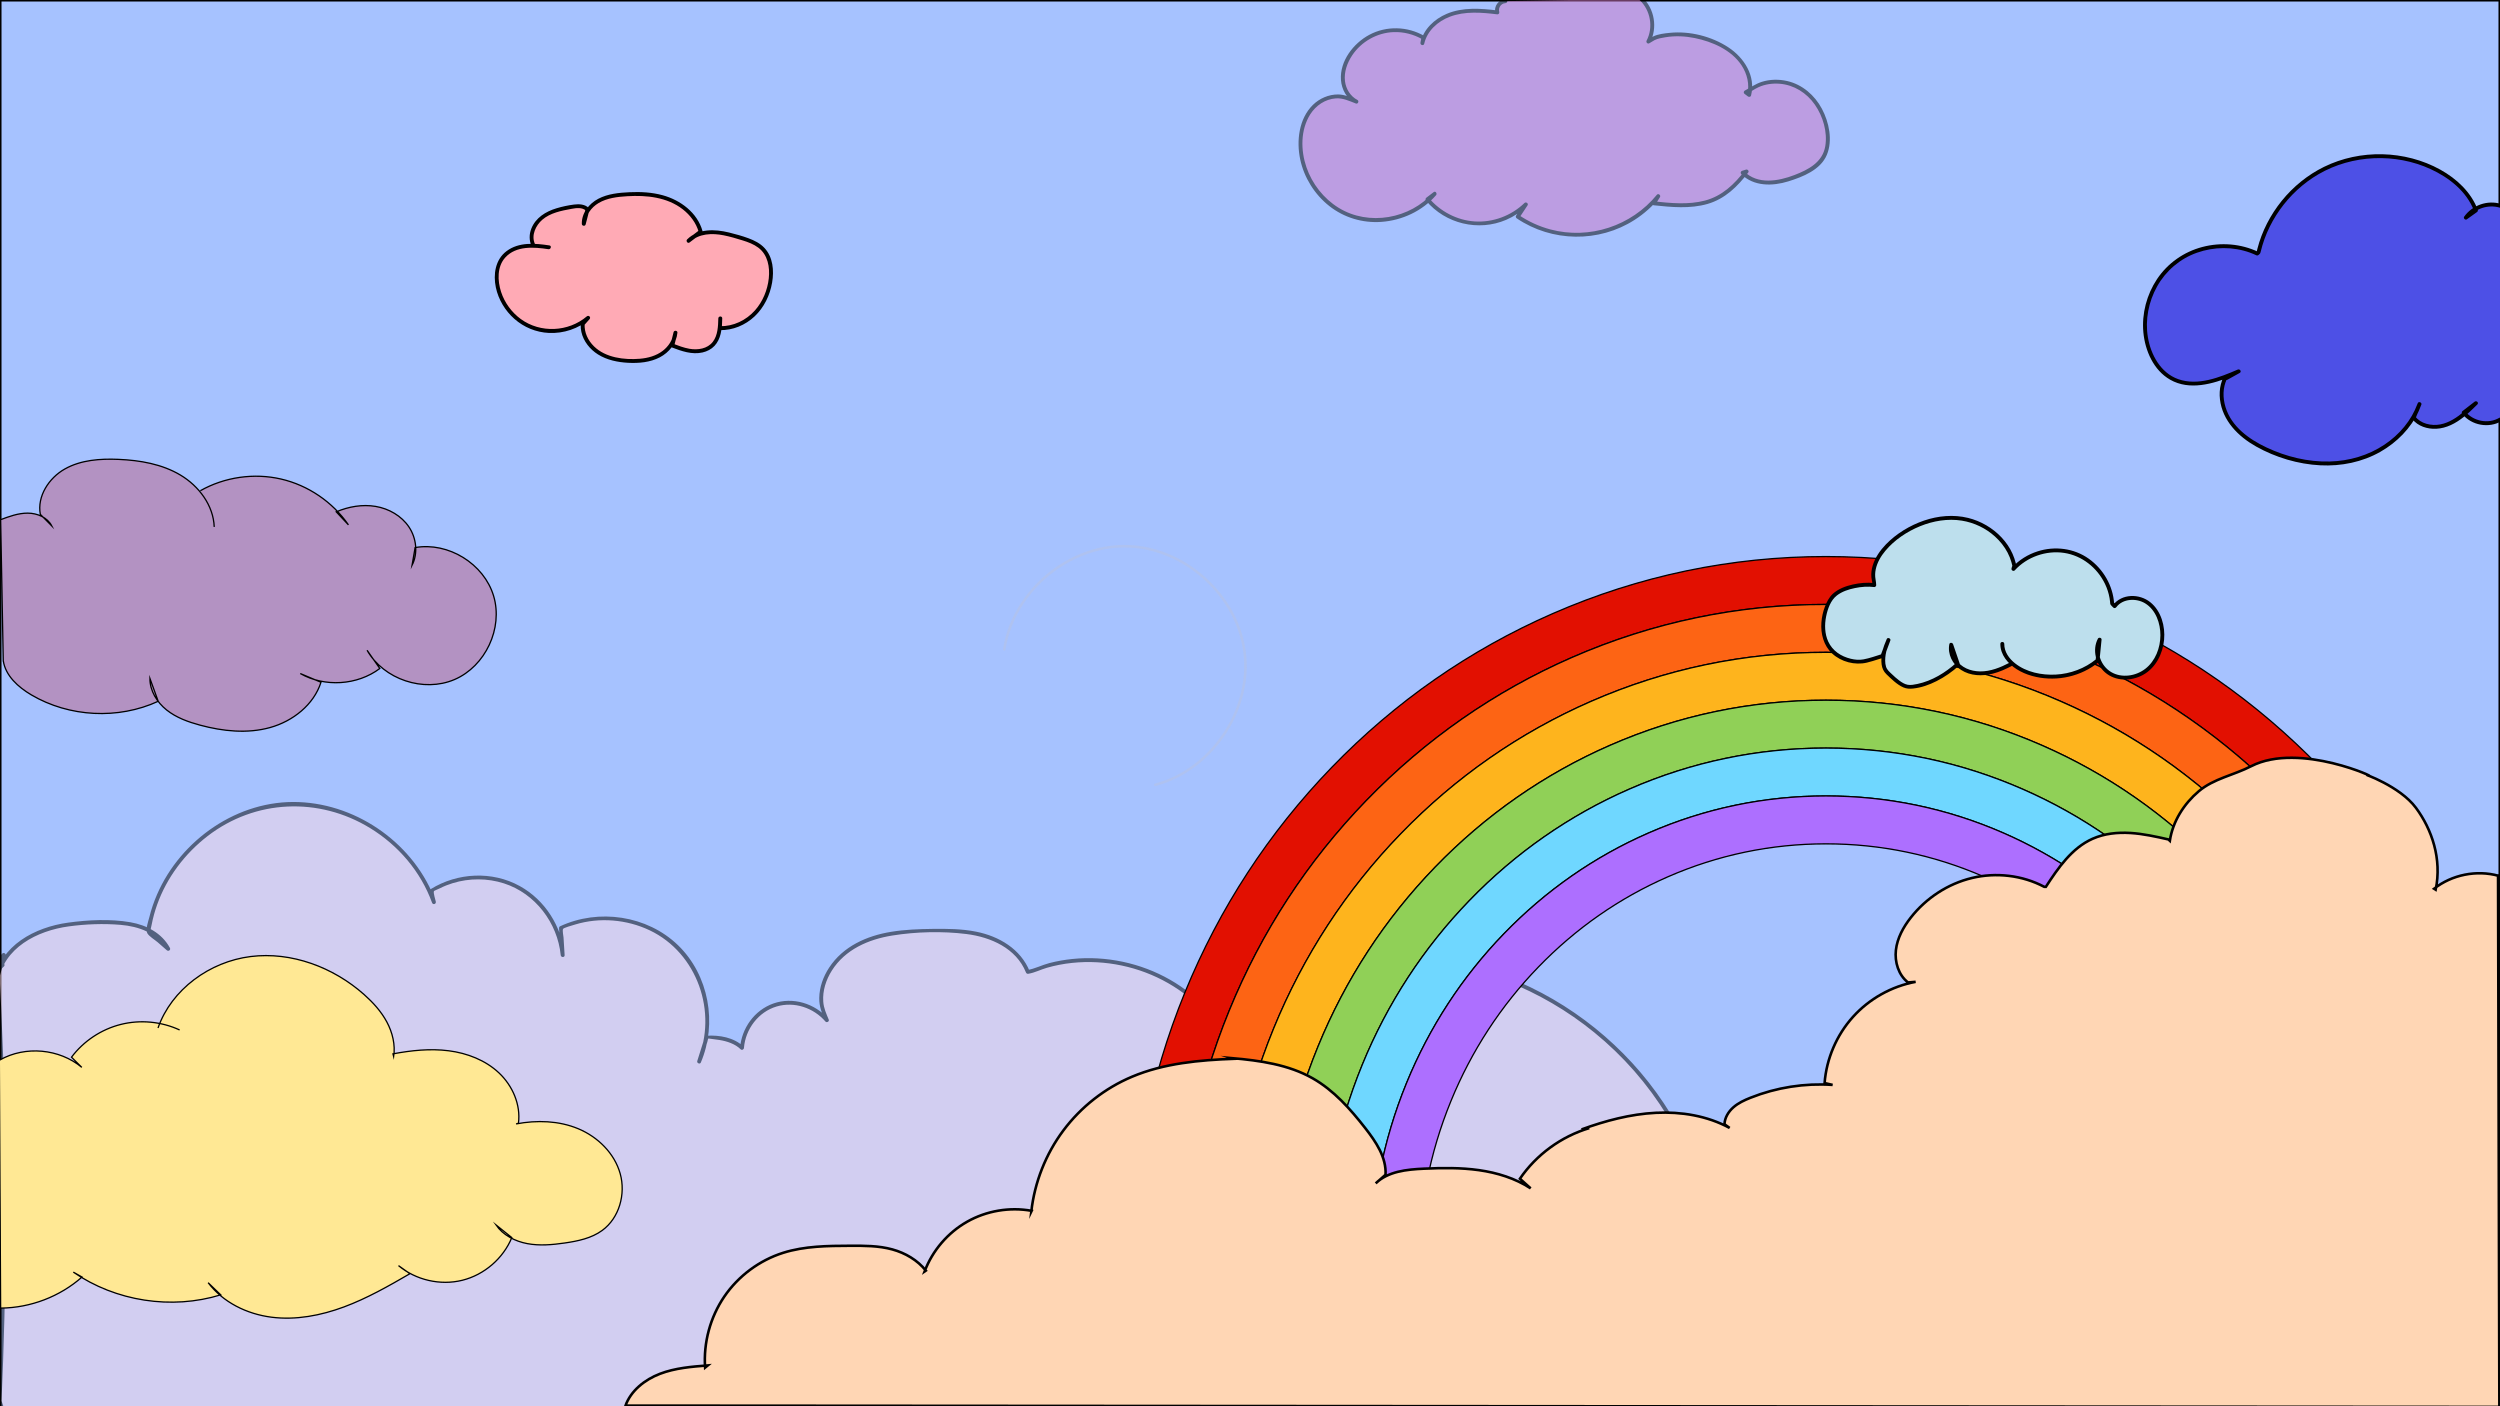 <?xml version="1.0" encoding="UTF-8"?><svg id="Layer_15" xmlns="http://www.w3.org/2000/svg" width="1920" height="1080" viewBox="0 0 1920 1080"><defs><style>.cls-1,.cls-2,.cls-3,.cls-4,.cls-5,.cls-6,.cls-7,.cls-8,.cls-9,.cls-10,.cls-11,.cls-12{stroke:#000;stroke-miterlimit:10;}.cls-13{fill:#fedae4;}.cls-14{fill:#ffaab5;}.cls-15{fill:#b7c2e1;}.cls-16{fill:#bddfed;}.cls-17{fill:#d277c5;}.cls-18{fill:#4d50e6;}.cls-2{fill:#ffd6b4;stroke-width:2px;}.cls-3{fill:#feb41d;}.cls-4{fill:#90d057;}.cls-5{fill:#ffe894;}.cls-6{fill:#fd6414;}.cls-7{fill:#e21001;}.cls-8{fill:#ad6fff;}.cls-9{fill:#a6c2ff;}.cls-10{fill:#b392c2;}.cls-11{fill:#6fd7ff;}.cls-12{fill:none;}.cls-19{opacity:.5;}</style></defs><rect class="cls-9" x=".5" y=".5" width="1919" height="1080"/><rect class="cls-12" x=".5" y=".5" width="1919" height="1080"/><g class="cls-19"><path class="cls-13" d="m2.82,1085.52c-1.15-3.45-2.3-6.91-3.45-10.36l.2,3.62c4.99-111.01,4.45-222.28-1.6-333.24l-.33-.17c1.46-1.43,2.91-2.86,4.37-4.29-1.36.93-2.72,1.86-4.08,2.79-.04-4.02,1.81-8.01,4.89-10.59l-5.75,20.59c2.16-16.8,15.59-30.51,31.09-37.36,15.49-6.84,32.86-7.93,49.8-8.11,9.7-.11,19.56.07,28.85,2.9,9.28,2.83,18.05,8.66,22.37,17.35l-15.1-13.2c6.72-49.95,50.55-92.43,100.68-97.6,50.13-5.17,101.7,27.48,118.48,75l-1.56-8.91c18.87-12.09,44.11-13.49,64.21-3.57,20.1,9.92,34.34,30.81,36.22,53.14l-1.29-20.89c28.75-13.88,65.87-7.91,88.82,14.28,22.95,22.19,30.17,59.09,17.27,88.29l5.75-18.32c8.84-.85,17.95,1.35,25.43,6.14l1.74,1.72c.79-14.7,11.3-28.41,25.3-32.98,14-4.57,30.57.29,39.89,11.7l-3.25-7.91c-5.15-19.43,8.09-40.02,25.73-49.67,17.64-9.65,38.55-10.8,58.65-11.06,14.2-.18,28.68.01,42.17,4.45,13.49,4.43,26.06,13.78,31.02,27.09l2.08-.33c45.95-19.25,103.56-5.79,136.22,31.84l1.38-3c56.54-36.44,127.99-48.91,193.53-33.8,65.54,15.11,124.31,57.62,159.19,115.14l.44-.32c3.5,76.01.28,152.33-9.62,227.77"/><path d="m4.27,1085.13c-1.15-3.45-2.3-6.91-3.45-10.36-.51-1.53-3.04-1.37-2.95.4l.2,3.62c.11,1.92,2.91,1.94,3,0,4-89.83,4.45-179.82,1.26-269.68-.44-12.29-.94-24.58-1.51-36.87-.3-6.36-.61-12.71-.94-19.06-.12-2.36,1.05-7.78-1.48-9.09.1.79.2,1.57.3,2.36,1.46-1.43,2.91-2.86,4.37-4.29,1.19-1.16-.38-3.34-1.82-2.36-1.36.93-2.72,1.86-4.08,2.79.75.43,1.5.86,2.26,1.3.27-3.97,1.61-6.76,4.46-9.53-.84-.49-1.67-.97-2.51-1.46-1.92,6.86-3.83,13.73-5.75,20.59l2.89.8c4.08-26.46,30.1-39.5,54.2-42.81,12.98-1.79,26.76-2.3,39.82-1.2,14.01,1.18,28.27,6.14,35.34,19.16.79-.61,1.57-1.21,2.36-1.82-4.12-3.6-8.25-7.21-12.37-10.81-3.01-2.63-2.24-2.25-1.47-6.31,1.01-5.34,2.46-10.6,4.28-15.72,7.39-20.79,21.26-39.17,38.69-52.62,36.6-28.26,85.5-30.28,124.83-6.21,21.69,13.28,38.9,33.36,47.61,57.34.66,1.83,3.23,1.1,2.89-.8-.29-1.65-2.08-6.72-1.42-8.13.13-.28,3.15-1.45,4.47-2.11,3.21-1.63,6.56-2.96,10-4.01,12.73-3.89,26.6-3.88,39.28.2,24.01,7.72,41.12,30.25,43.6,55.11.19,1.89,3.12,1.95,3,0-.28-4.51-.56-9.02-.84-13.54-.1-1.6-.95-5.02-.4-6.52.34-.93,7.11-2.8,9.31-3.46,18.73-5.71,39.61-3.94,57.27,4.46,36.6,17.42,52.41,63.04,36.67,99.98.91.39,1.83.77,2.74,1.16,1.64-5.22,3.28-10.44,4.92-15.67.13-.43.38-2.15.76-2.41-.06.04,7.43.98,8.44,1.15,5.78.93,12.07,2.96,16.3,7.13.98.97,2.46.2,2.56-1.06,1.17-14.4,11.03-27.63,25.08-31.79,13.62-4.04,28.4.98,37.54,11.58.94,1.09,3.08-.07,2.51-1.46-1.92-4.66-3.88-8.79-4.23-13.91-.58-8.43,2.14-16.71,6.6-23.78,10.21-16.19,28.06-23.97,46.36-26.92,18.33-2.95,38.58-3.46,57.01-1.16,18.71,2.34,38.22,10.92,45.69,29.47.33.82.96,1.19,1.85,1.05,4.85-.77,9.48-3.23,14.23-4.59,6.34-1.82,12.85-3.08,19.41-3.76,12.68-1.33,25.57-.61,38.04,2.02,25.1,5.29,48.15,18.2,65.16,37.46.6.68,1.96.55,2.36-.3,2.11-4.59,7.57-6.7,11.84-9.15,6.21-3.55,12.57-6.82,19.06-9.82,12.87-5.94,26.25-10.76,39.93-14.46,26.11-7.06,53.33-9.99,80.35-8.56,52.63,2.77,103.42,22.96,144.23,56.2,22.18,18.06,41.17,39.74,56.1,64.13.39.64,1.39,1.03,2.05.54l.44-.32c-.75-.43-1.5-.86-2.26-1.3,3.43,76.05.21,152.28-9.62,227.77-.25,1.91,2.75,1.89,3,0,9.83-75.49,13.05-151.72,9.62-227.77-.05-1.03-1.28-2.01-2.26-1.3l-.44.32c.68.18,1.37.36,2.05.54-27.37-44.73-68.54-80.46-116.62-101.42-50.62-22.06-107.63-26.38-161.21-13.33-15.41,3.75-30.48,8.94-44.93,15.47-7.17,3.24-14.18,6.81-21.01,10.71-4.99,2.85-10.47,4.89-12.92,10.22.79-.1,1.57-.2,2.36-.3-17.32-19.61-40.93-32.83-66.49-38.23-12.73-2.69-25.89-3.47-38.83-2.12-5.92.62-11.79,1.65-17.55,3.15-5.65,1.47-11.17,4.41-16.89,5.32.62.35,1.23.7,1.85,1.05-6.94-17.23-23.59-27.01-41.2-30.51-10.99-2.19-22.28-2.27-33.44-2.13-10.61.14-21.26.52-31.75,2.24-18.78,3.07-36.9,11.13-47.65,27.5-4.54,6.92-7.48,15.02-7.6,23.35-.1,6.48,2.02,11.62,4.42,17.46l2.51-1.46c-10.21-11.83-27.27-17.11-42.21-11.78-14.53,5.18-24.31,18.94-25.54,34.12l2.56-1.06c-7.1-7-18.64-8.97-28.23-8.3-.69.05-1.24.44-1.45,1.1-1.92,6.11-3.83,12.21-5.75,18.32-.5,1.59,2.07,2.74,2.74,1.16,12.82-30.08,6.21-67.18-17.5-90.11-23.71-22.92-61-28.34-90.64-14.51-.44.21-.77.81-.74,1.3.43,6.96.86,13.93,1.29,20.89h3c-2.2-22.01-14.99-42.37-34.49-53.13-21.19-11.69-47.77-10.34-68.2,2.27-.61.38-.81,1.02-.69,1.69.52,2.97,1.04,5.94,1.56,8.91l2.89-.8c-15.81-43.51-59-74.72-105.25-76.55-46.56-1.85-90.54,28.76-108.85,70.96-2.45,5.66-4.46,11.5-5.93,17.49-.75,3.07-3.15,9.3-1.57,12.23,1.36,2.51,5.83,5.1,7.94,6.95,2.36,2.06,4.72,4.13,7.08,6.19,1.26,1.1,3.2-.27,2.36-1.82-6.18-11.38-17.89-17.52-30.33-19.7-15.38-2.69-32.41-1.82-47.83.29-25.18,3.45-52.44,17.41-56.69,44.98-.29,1.86,2.36,2.71,2.89.8,1.92-6.86,3.83-13.73,5.75-20.59.41-1.46-1.44-2.5-2.51-1.46-3.38,3.29-5.02,6.96-5.33,11.65-.07,1.1,1.34,1.92,2.26,1.3,1.36-.93,2.72-1.86,4.08-2.79-.61-.79-1.21-1.57-1.82-2.36-1.46,1.43-2.91,2.86-4.37,4.29-.66.65-.55,1.91.3,2.36.51.27.31,12.68.38,14.12.3,5.93.58,11.86.84,17.79.47,10.59.9,21.19,1.27,31.79.76,21.62,1.31,43.24,1.65,64.87.68,43.26.53,86.53-.46,129.78-.56,24.59-1.41,49.18-2.5,73.76H1.07l-.2-3.62c-.98.13-1.96.27-2.95.4,1.15,3.45,2.3,6.91,3.45,10.36.61,1.82,3.51,1.04,2.89-.8h0Z"/></g><path class="cls-1" d="m1788.58,971.9h-36.77c0-48.6-9.21-95.76-27.39-140.17-17.57-42.93-42.72-81.48-74.76-114.6-32.08-33.16-69.46-59.2-111.09-77.4-43.16-18.87-88.99-28.43-136.24-28.43s-93.09,9.57-136.24,28.43c-41.63,18.2-79.01,44.24-111.09,77.4-32.04,33.12-57.19,71.67-74.76,114.6-18.17,44.41-27.39,91.57-27.39,140.17h-36.77c0-53.4,10.14-105.24,30.13-154.1,19.35-47.27,47.06-89.75,82.36-126.24,35.43-36.62,76.74-65.4,122.79-85.53,47.83-20.91,98.62-31.51,150.97-31.51s103.14,10.6,150.97,31.51c46.05,20.13,87.36,48.91,122.79,85.53,35.31,36.49,63.02,78.97,82.36,126.24,19.99,48.85,30.13,100.7,30.13,154.1Z"/><path class="cls-7" d="m1904.62,913.34c.05-26.91,1.99-55.01,11.09-80.53.43-1.21.92-2.36,1.44-3.49-6.06-22.79-13.58-45.22-22.59-67.22-26.46-64.67-64.41-122.81-112.78-172.81-48.83-50.47-105.88-90.18-169.58-118.02-66.52-29.08-137.14-43.83-209.89-43.83s-143.37,14.75-209.89,43.83c-63.7,27.85-120.75,67.56-169.58,118.02-48.37,50-86.32,108.14-112.78,172.81-27.26,66.62-41.08,137.21-41.08,209.8h36.77c0-67.79,12.9-133.7,38.34-195.87,24.68-60.32,60.07-114.54,105.18-161.17,45.48-47.01,98.6-83.98,157.88-109.9,61.85-27.04,127.51-40.75,195.16-40.75s133.31,13.71,195.16,40.75c59.28,25.92,112.4,62.89,157.88,109.9,45.11,46.62,80.49,100.85,105.18,161.17,25.44,62.18,38.34,128.08,38.34,195.88h7.44c-.56-19.52-1.75-39.02-1.71-58.56Z"/><path class="cls-6" d="m1898.89,971.9h-36.77c0-63-11.98-124.21-35.61-181.95-22.9-55.97-55.73-106.28-97.57-149.52-42.13-43.54-91.31-77.79-146.18-101.77-57.18-25-117.88-37.67-180.43-37.67s-123.25,12.67-180.43,37.67c-54.87,23.99-104.05,58.23-146.18,101.77-41.84,43.25-74.67,93.55-97.57,149.52-23.63,57.74-35.61,118.95-35.61,181.95h-36.77c0-67.79,12.9-133.7,38.34-195.87,24.68-60.32,60.07-114.54,105.18-161.17,45.48-47.01,98.6-83.98,157.88-109.9,61.85-27.04,127.51-40.75,195.16-40.75s133.31,13.71,195.16,40.75c59.28,25.92,112.4,62.89,157.88,109.9,45.11,46.62,80.49,100.85,105.18,161.17,25.44,62.18,38.35,128.08,38.35,195.87Z"/><path class="cls-3" d="m1862.12,971.9h-36.77c0-58.2-11.06-114.73-32.87-168.02-21.12-51.62-51.39-98.01-89.97-137.88-38.78-40.08-84.03-71.59-134.49-93.65-52.5-22.95-108.25-34.59-165.7-34.59s-113.2,11.64-165.7,34.59c-50.46,22.06-95.71,53.57-134.49,93.65-38.57,39.87-68.84,86.26-89.97,137.88-21.81,53.29-32.87,109.83-32.87,168.02h-36.77c0-63,11.98-124.21,35.61-181.95,22.9-55.97,55.73-106.28,97.57-149.52,42.13-43.54,91.31-77.79,146.18-101.77,57.18-25,117.88-37.67,180.43-37.67s123.25,12.67,180.43,37.67c54.87,23.99,104.05,58.23,146.18,101.77,41.84,43.25,74.67,93.55,97.57,149.52,23.63,57.74,35.61,118.95,35.61,181.95Z"/><path class="cls-4" d="m1825.35,971.9h-36.77c0-53.4-10.14-105.24-30.13-154.1-19.34-47.27-47.06-89.75-82.36-126.24-35.43-36.62-76.74-65.4-122.79-85.53-47.83-20.91-98.62-31.51-150.97-31.51s-103.14,10.6-150.97,31.51c-46.05,20.13-87.36,48.91-122.79,85.53-35.31,36.49-63.02,78.97-82.36,126.24-19.99,48.85-30.13,100.7-30.13,154.1h-36.77c0-58.2,11.06-114.73,32.87-168.02,21.12-51.62,51.39-98.01,89.97-137.88,38.78-40.08,84.03-71.59,134.49-93.65,52.5-22.95,108.25-34.59,165.7-34.59s113.2,11.64,165.7,34.59c50.46,22.06,95.71,53.57,134.49,93.65,38.57,39.87,68.84,86.26,89.97,137.88,21.81,53.29,32.87,109.83,32.87,168.02Z"/><path class="cls-11" d="m1788.58,971.9h-36.77c0-48.6-9.21-95.76-27.39-140.17-17.57-42.93-42.72-81.48-74.76-114.6-32.08-33.16-69.46-59.2-111.09-77.4-43.16-18.87-88.99-28.43-136.24-28.43s-93.09,9.57-136.24,28.43c-41.63,18.2-79.01,44.24-111.09,77.4-32.04,33.12-57.19,71.67-74.76,114.6-18.17,44.41-27.39,91.57-27.39,140.17h-36.77c0-53.4,10.14-105.24,30.13-154.1,19.35-47.27,47.06-89.75,82.36-126.24,35.43-36.62,76.74-65.4,122.79-85.53,47.83-20.91,98.62-31.51,150.97-31.51s103.14,10.6,150.97,31.51c46.05,20.13,87.36,48.91,122.79,85.53,35.31,36.49,63.02,78.97,82.36,126.24,19.99,48.85,30.13,100.7,30.13,154.1Z"/><path class="cls-8" d="m1751.81,971.9h-36.77c0-43.8-8.29-86.27-24.65-126.24-15.79-38.58-38.38-73.22-67.15-102.96-28.73-29.7-62.17-53.01-99.39-69.28-38.48-16.82-79.36-25.35-121.51-25.35s-83.03,8.53-121.51,25.35c-37.22,16.27-70.66,39.58-99.39,69.28-28.77,29.74-51.37,64.38-67.15,102.96-16.36,39.97-24.65,82.44-24.65,126.24h-36.77c0-48.6,9.21-95.76,27.39-140.17,17.57-42.93,42.72-81.48,74.76-114.6,32.08-33.16,69.46-59.2,111.09-77.4,43.16-18.87,88.99-28.43,136.24-28.43s93.09,9.57,136.24,28.43c41.63,18.2,79.01,44.24,111.09,77.4,32.04,33.12,57.19,71.67,74.76,114.6,18.17,44.41,27.39,91.57,27.39,140.17Z"/><path class="cls-2" d="m1918.5,672.5l1,408-1439-1-.24.3c4.18-11.76,14.92-20.24,26.58-24.71,11.66-4.46,24.31-5.48,36.75-6.45l-2.07,1.69c-1.35-19.13,3.93-38.66,14.71-54.51,10.79-15.85,27.02-27.92,45.31-33.68,16.47-5.19,34.05-5.31,51.32-5.39,10.9-.05,21.95-.08,32.46,2.81,9.95,2.73,19.29,8.2,25.74,16.26l-.97.67c6.01-16,17.78-29.77,32.66-38.2,14.87-8.43,32.74-11.44,49.55-8.37l-.25.52c2.51-22.43,11.1-44.16,24.61-62.24,13.51-18.09,31.9-32.49,52.7-41.26,24.61-10.38,51.78-12.79,78.47-13.8l-1.57-.5c21.34,1.89,43.21,4.92,61.84,15.49,16.23,9.21,28.89,23.53,40.38,38.23,8.21,10.5,16.36,22.52,15.61,35.83l-7.55,6.63c9.42-9.18,23.72-10.66,36.86-11.26,14.14-.65,28.37-.86,42.39,1.12s27.88,6.24,39.74,13.97l-8.24-7.4c12.65-18.49,31.78-32.45,53.25-38.86l-5.9,1.01c18.37-6.66,37.48-11.77,57-12.76,19.52-.99,39.54,2.3,56.72,11.62l-3.97-2.86c.21-5.03,3.07-9.67,6.86-12.99,3.79-3.32,8.44-5.47,13.12-7.33,19.93-7.94,41.66-11.34,63.06-9.87l-6.15-1.43c1.44-18.68,9.22-36.82,21.75-50.75,12.53-13.93,29.75-23.58,48.17-26.98l-5.85.47c-7.3-5.68-10.35-15.68-9.3-24.87,1.05-9.19,5.69-17.63,11.4-24.91,11.74-14.98,28.53-26.03,47.04-30.45,18.51-4.43,38.63-2.12,55.46,6.77l1.25.04c9.49-14.59,19.96-29.81,35.85-36.9,9.04-4.03,19.18-5.07,29.06-4.47s19.58,2.79,29.24,4.96l1.07,1.04c2.22-14.83,10.75-28.32,22.19-38.03,11.44-9.7,26.88-12.36,40.21-19.22,37.46-19.27,100.34,10.79,89.68,7.02-4.55-1.61,24.42,7.95,37,25,12.11,16.41,20,39,15.1,62.82l-1.24-.78c13.72-10.78,32.66-14.58,49.48-9.92l-.81-.41c2.16.62,4.31,1.23,6.47,1.85"/><path class="cls-5" d="m137.95,791.01c-14-6.48-30.25-8.01-45.21-4.24-14.97,3.77-28.55,12.8-37.82,25.14l7.91,7.83c-17.17-14.35-43.37-16.74-62.85-5.73l-.49.49,1,190,.28.12c22.69-.2,45.22-8.83,62.23-23.85l-6.69-3.79c32.52,22.45,75.46,29.08,113.23,17.47l-9.68-9.34c11.42,15.11,29.78,24.08,48.57,26.49,18.78,2.41,37.95-1.27,55.71-7.86,17.75-6.59,34.29-16.03,50.68-25.53l-8.77-6.22c13.35,11.13,32.1,15.44,48.97,11.27,16.87-4.18,31.44-16.74,38.06-32.8l-12.24-9.81c5.44,7.93,14.67,12.67,24.12,14.45,9.45,1.78,19.19.9,28.71-.47,10.14-1.46,20.56-3.62,28.83-9.66,13.12-9.56,18.2-28,13.81-43.63s-17.13-28.15-32.1-34.43c-14.97-6.27-31.92-6.77-47.86-3.73l1.82-.54c1.87-14.21-4.5-28.79-14.92-38.62-10.43-9.83-24.48-15.23-38.7-17.04-14.22-1.81-28.66-.26-42.75,2.38l.55,2.13c1.38-9.09-.9-18.49-5.24-26.6-4.34-8.11-10.64-15.02-17.51-21.12-23.6-20.94-55.77-33.05-87.08-29.15-31.31,3.89-60.75,25.09-71.16,54.87"/><path class="cls-16" d="m1544.2,510.21c-5.96,3.11-12.26,5.8-18.93,6.66s-13.79-.25-19.25-4.18-8.9-10.94-7.54-17.52l5.08,14.86c-9.51,8.72-24.16,17.14-37.06,17.47-5.9.15-12.74-6.92-17-11-3.26-3.12-3.32-7.57-3.02-12.07s1.97-8.79,3.81-12.91l-4.55,12.24c-13.37,4.17-16.53,5.46-24.24,3.73-27.46-6.19-23.49-35.97-15-48,5.85-8.28,22.85-11.43,32.9-10.15l-.11-2.48c-3.16-11.69,4.82-23.54,14.03-31.41,14.65-12.52,34.34-19.99,53.4-17.11,19.06,2.88,36.65,17.4,40.27,36.33l-.7,2.26c11.42-12.65,30.67-17.56,46.76-11.92,16.08,5.64,28.05,21.5,29.07,38.51l1.92,1.99c5.45-7.39,17.12-8.17,24.76-3.08,7.64,5.09,11.47,14.56,11.84,23.74.42,10.25-3.26,20.91-10.99,27.66s-19.67,8.83-28.63,3.83c-8.96-4.99-13.41-17.38-8.54-26.41l-1.58,16.01c-15.16,12.61-37.46,15.96-55.66,8.35-8.97-3.75-17.66-11.43-17.49-21.15"/><path d="m1543.44,508.92c-7.05,3.67-14.71,6.83-22.8,6.73-7.2-.09-14.59-2.93-18.49-9.28-1.98-3.21-2.94-7.05-2.22-10.79h-2.89c1.69,4.95,3.39,9.9,5.08,14.86l.39-1.46c-8.35,7.61-18.8,13.98-29.96,16.31-2.33.48-5.09,1.06-7.46.61s-4.43-1.77-6.32-3.15c-2.07-1.5-3.97-3.26-5.82-5.02-1.77-1.69-3.7-3.25-4.47-5.66-.91-2.9-.76-6.33-.3-9.3.55-3.65,1.93-7.12,3.43-10.47l-2.74-1.16c-1.52,4.08-3.04,8.16-4.55,12.24l1.05-1.05c-4.69,1.46-9.4,3.19-14.24,4.08-3.27.6-6.49.3-9.71-.47-7.51-1.8-14.06-6.1-17.35-13.25-2.73-5.93-2.88-12.91-1.61-19.22,1.16-5.76,3.45-12.41,8.27-16.14,3.99-3.09,9.06-4.71,13.94-5.71,4.82-.99,9.86-1.36,14.76-.76.78.1,1.53-.77,1.5-1.5-.07-1.55-.24-2.93-.52-4.45-.46-2.51-.37-5.13.15-7.62,1.11-5.3,3.95-10.13,7.39-14.25,6.98-8.36,16.67-14.83,26.71-18.92,10.07-4.1,21.24-5.98,32.04-4.26,9.41,1.5,18.38,5.79,25.45,12.19,3.92,3.55,7.25,7.71,9.7,12.4,1.22,2.33,2.2,4.77,2.92,7.29.18.64.35,1.28.5,1.92.05.2.07.51.16.71.06.49.1.47.13-.05l-.05.16c-.34.54-.45,1.44-.64,2.06-.44,1.41,1.5,2.57,2.51,1.46,9.39-10.3,24.05-15.44,37.85-13.37,13.76,2.06,25.43,11.39,31.42,23.81,1.67,3.46,2.85,7.16,3.51,10.94.16.89.28,1.79.37,2.69s-.01,1.82.57,2.55,1.27,1.32,1.9,1.97c.73.76,1.79.44,2.36-.3,5.04-6.68,15.41-7.03,22.14-2.9,8.21,5.04,11.75,15.36,11.7,24.58-.05,9.6-3.85,19.67-11.6,25.67-7.27,5.62-18.11,7.32-26.23,2.5s-11.96-15.76-7.56-24.11c-.93-.25-1.86-.5-2.8-.76-.53,5.34-1.05,10.67-1.58,16.01l.44-1.06c-8.7,7.18-19.81,11.27-31.05,11.87-10.76.57-22.65-1.83-31.25-8.66-4.64-3.68-8.33-8.82-8.29-14.95.01-1.93-2.99-1.93-3,0-.05,8.41,5.79,15.21,12.57,19.5,7.14,4.52,15.77,6.69,24.15,7.11,8.54.43,17.2-1.08,25.08-4.37,3.95-1.65,7.7-3.71,11.15-6.24,1.16-.85,2.97-1.79,3.2-3.29.1-.63.13-1.28.19-1.92.46-4.67.92-9.34,1.38-14.01.15-1.5-2.13-2.02-2.8-.76-4.51,8.58-1.66,19.62,5.48,25.89,8,7.03,20.03,6.91,29.07,1.99,9.82-5.35,15.28-16.22,16.28-27.07.95-10.37-2.23-22.09-10.61-28.81-8.35-6.7-21.88-6.71-28.65,2.26l2.36-.3c-.64-.66-1.28-1.33-1.92-1.99l.44,1.06c-.88-13.7-8.31-26.46-19.44-34.4-11.36-8.11-26.15-9.93-39.36-5.68-7.46,2.39-14.3,6.63-19.58,12.43l2.51,1.46c.19-.6.39-1.2.56-1.81.29-1.03,0-1.99-.24-3.02-.59-2.46-1.44-4.85-2.46-7.16-2.04-4.61-4.94-8.83-8.37-12.51-6.88-7.38-16.02-12.69-25.81-15.09-11.14-2.73-23.04-1.64-33.83,2.06-10.84,3.72-21.25,10.01-29.24,18.27-4.45,4.61-8.3,10.09-10.16,16.28-.86,2.88-1.27,5.95-1.01,8.95.11,1.29.48,2.58.64,3.81.1.73.06,1.49.1,2.22l1.5-1.5c-5.49-.68-11.19-.13-16.58,1.08-5.44,1.23-11.07,3.31-15.25,7.11-2.89,2.64-4.72,6.33-6.11,9.94-1.49,3.87-2.37,7.98-2.68,12.11-.64,8.65,1.71,17.76,8.24,23.81,6.96,6.45,17.47,9.17,26.67,7.01,2.92-.69,5.78-1.61,8.64-2.51.87-.27,1.75-.55,2.62-.82.98-.31,1.79-.43,2.23-1.42.14-.31.24-.65.36-.97,1.28-3.45,2.57-6.91,3.85-10.36.11-.3.22-.6.34-.91.59-1.58-2.05-2.71-2.74-1.16-2.77,6.2-4.86,12.77-3.94,19.65.38,2.86,1.52,5.33,3.6,7.35,1.96,1.9,3.93,3.81,6.03,5.56,2.16,1.8,4.46,3.51,7.06,4.62,2.46,1.05,4.82,1.15,7.46.87,6.32-.68,12.39-2.85,18.04-5.71,6.3-3.18,12.16-7.27,17.37-12.02.37-.34.55-.98.39-1.46-1.69-4.95-3.39-9.9-5.08-14.86-.44-1.29-2.59-1.56-2.89,0-1.48,7.71,2.49,15.45,8.92,19.69,7.22,4.76,16.5,5,24.65,2.88,5.01-1.3,9.77-3.46,14.35-5.85,1.71-.89.2-3.48-1.51-2.59h0Z"/><path class="cls-10" d="m164.52,404.68c-.6-16.51-11.74-31.36-25.93-39.82-14.18-8.46-31.03-11.35-47.53-12.06-14.11-.61-28.85.42-41.18,7.33-12.32,6.91-21.5,21-18.91,34.89l8.78,8.88c-3.34-6.52-11.12-9.78-18.44-9.81s-14.37,2.59-21.23,5.17l.42.23,2,108h.01c1.77,11.55,11.48,20.24,21.56,26.18,29.14,17.15,66.71,19.06,97.43,4.93l-6.36-17.57c-.09,9.46,5.42,18.34,12.82,24.23,7.4,5.89,16.52,9.19,25.66,11.65,17.55,4.73,36.32,6.71,53.83,1.84,17.51-4.87,33.53-17.48,39.07-34.78l-15.91-6.7c18.77,10.69,43.81,9.1,61.09-3.86l-9.79-14.01c12.83,22.42,43.43,32.66,67.17,22.48s37.42-39.41,30.02-64.16c-7.4-24.75-34.86-41.68-60.3-37.17l-2.36,13.66c4.7-9.19,3.4-20.85-2.33-29.44-5.73-8.58-15.43-14.12-25.61-15.84s-20.76.15-30.27,4.16l9.37,10.01c-12.11-17.58-30.97-30.4-51.77-35.2s-43.37-1.53-61.96,8.97"/><path class="cls-14" d="m409.5,188.04c-3.38-7.2.47-16.14,6.76-21.01,6.29-4.87,14.38-6.61,22.2-8.05,4.4-.81,9.61-1.34,12.73,1.88l-2.86,11.07c-.27-7.15,4.6-13.75,10.79-17.35,6.19-3.6,13.49-4.7,20.63-5.23,11.72-.87,23.82-.36,34.73,4.04s20.5,13.17,23.62,24.51l-9.33,7.06c4.75-4.83,11.83-6.77,18.6-6.68s13.37,2,19.88,3.89c6.95,2.02,14.27,4.27,19.1,9.66,5.45,6.09,6.54,15.02,5.45,23.12-1.31,9.73-5.51,19.18-12.44,26.14-6.93,6.96-16.65,11.26-26.47,10.95l.29-7.53c-.19,7.28-.7,15.33-5.87,20.46-3.89,3.86-9.75,5.19-15.21,4.76-5.46-.43-10.67-2.41-15.79-4.37l2.46-9.84c-.61,7.56-6.07,14.13-12.79,17.64-6.73,3.5-14.55,4.32-22.12,4.06-8.6-.29-17.4-1.99-24.57-6.76-7.16-4.77-12.39-13.05-11.76-21.63l4.2-4.74c-11.46,9.85-28.36,12.89-42.53,7.65-14.17-5.24-25.03-18.55-27.32-33.48-1.08-7.04-.21-14.73,4.15-20.36,3.91-5.04,10.18-7.84,16.49-8.76,6.31-.91,12.74-.14,19.05.83"/><path d="m410.79,187.28c-2.95-6.52.64-14.14,5.68-18.51,6.12-5.29,14.67-6.95,22.38-8.36,3.65-.67,8.35-1.38,11.27,1.49l-.39-1.46c-.95,3.69-1.91,7.38-2.86,11.07.98.13,1.96.27,2.95.4-.17-6.72,4.28-12.64,9.88-15.96,6.61-3.92,14.54-4.8,22.07-5.26,14.72-.88,30.58.7,42.6,10.06,5.74,4.47,10.28,10.48,12.27,17.52l.69-1.69c-3.11,2.35-6.22,4.71-9.33,7.06l1.82,2.36c6.81-6.78,17.16-7.06,26.03-5.27,4.94,1,9.81,2.44,14.61,3.94,4.19,1.31,8.41,2.88,11.95,5.55,7.29,5.47,8.94,14.97,8.02,23.54-.96,8.95-4.61,17.85-10.6,24.6-6.79,7.64-16.66,12.41-26.95,12.15l1.5,1.5c.1-2.51.19-5.02.29-7.53h-3c-.17,6.06-.36,12.99-4.21,18.02-4.15,5.44-11.65,6.48-17.99,5.36-4.41-.78-8.61-2.39-12.77-3.98l1.05,1.85c.82-3.28,1.64-6.56,2.46-9.84-.98-.13-1.96-.27-2.95-.4-.51,5.59-3.89,10.56-8.26,13.93-5.04,3.89-11.44,5.61-17.7,6.11-11.94.97-26.18-.77-35.11-9.53-4.61-4.52-7.59-10.67-7.18-17.21l-.44,1.06,4.2-4.74c1.29-1.46-.65-3.37-2.12-2.12-14.12,12.02-35.64,13-50.64,2.07-7.04-5.13-12.49-12.58-15.18-20.86-2.77-8.51-3.19-19.43,3.25-26.47,8.34-9.13,22.01-8.04,33.08-6.35,1.89.29,2.7-2.6.8-2.89-11.04-1.69-23.51-2.75-32.98,4.41-8.63,6.53-10.28,17.83-8.17,27.88,1.96,9.29,7.15,17.88,14.26,24.14,7.37,6.49,16.65,10.31,26.47,10.78,11.29.54,22.63-3.25,31.24-10.58l-2.12-2.12c-1.2,1.36-2.4,2.71-3.61,4.07-.7.79-1.04,1.35-1.07,2.49-.06,1.82.14,3.65.53,5.43,1.59,7.17,6.59,13.34,12.72,17.2,6.88,4.33,15.11,6.01,23.13,6.44,8.26.44,16.92-.32,24.36-4.2,7.18-3.74,12.79-10.72,13.54-18.93.15-1.7-2.54-2.02-2.95-.4-.82,3.28-1.64,6.56-2.46,9.84-.21.84.27,1.55,1.05,1.85,7.52,2.88,15.53,5.75,23.67,3.89,3.44-.79,6.75-2.46,9.18-5.06,2.38-2.55,3.85-5.77,4.67-9.13.96-3.91,1.14-7.98,1.25-11.99.05-1.93-2.93-1.93-3,0-.1,2.51-.19,5.02-.29,7.53-.03.83.71,1.48,1.5,1.5,9.87.25,19.52-3.82,26.66-10.55,7.24-6.82,11.81-16.28,13.45-26.03,1.53-9.08.71-19.44-5.86-26.49-3.32-3.57-7.76-5.79-12.28-7.46-4.87-1.79-9.95-3.2-14.98-4.43-10.82-2.65-23.67-3.16-32.17,5.32-1.16,1.16.42,3.41,1.82,2.36,3.11-2.35,6.22-4.71,9.33-7.06.54-.41.89-1,.69-1.69-4-14.2-16.9-23.8-30.65-27.56-8.21-2.25-16.83-2.71-25.3-2.32-8.17.37-16.72,1.19-24.08,5.03-7.11,3.71-12.89,10.97-12.68,19.28.04,1.66,2.51,2.08,2.95.4.95-3.69,1.91-7.38,2.86-11.07.13-.52,0-1.08-.39-1.46-3.05-2.99-7.39-3.21-11.41-2.7-4.52.58-9.09,1.55-13.46,2.87-8.31,2.5-16.02,7.25-19.33,15.63-1.69,4.29-1.77,8.99.14,13.21.8,1.76,3.38.23,2.59-1.51h0Z"/><path class="cls-18" d="m1920.37,322.09c-8.95,5.46-21.86,3.06-28.25-5.25l9.39-7.27c-6.63,6.54-13.53,13.27-22.26,16.52-8.73,3.25-19.84,2.07-25.56-5.28l4.46-10.5c-7.7,21.58-27.78,37.5-50,43.09-22.22,5.59-46.14,1.65-66.98-7.87-10.7-4.89-20.99-11.46-27.8-21.05-6.81-9.59-9.58-22.64-4.78-33.38l10.74-5.96c-16.04,6.89-34.64,13.77-50.3,6.04-10.38-5.12-17.04-15.91-19.92-27.11-5.66-22.07,2.52-47.08,20.12-61.55s43.73-17.62,64.28-7.78l.99-.79c6.43-28.32,26.56-53.2,52.92-65.39,26.36-12.19,58.35-11.42,84.09,2.02,13.04,6.81,24.85,17.24,29.99,31.03l-7.75,5.54c5.7-8.26,17.05-12.12,26.61-9.07"/><path d="m1919.61,320.8c-8.56,5.11-20.3,2.79-26.43-5.02v2.12c3.13-2.42,6.26-4.84,9.39-7.27l-2.12-2.12c-9.72,9.6-22.17,21.24-37.08,16.92-3.42-.99-6.39-2.89-8.62-5.68l.23,1.82c1.49-3.5,2.98-7,4.46-10.5l-2.74-1.16c-4.68,12.99-14.01,23.94-25.42,31.57-12.47,8.34-27.12,12.58-42.08,12.96-16.7.42-33.41-3.67-48.48-10.77-13.55-6.38-26.98-16.05-31.53-31.02-1.09-3.58-1.64-7.3-1.5-11.04.07-1.85.31-3.68.75-5.48.2-.83.44-1.64.72-2.45.1-.28.49-.92.45-1.2,0-.05-.06-.43-.27-.1.01-.02.06-.02.08-.04.32-.34,1.02-.57,1.42-.79l2.69-1.49c1.84-1.02,3.68-2.04,5.52-3.06.34-.19.69-.38,1.03-.57,1.73-.96.21-3.33-1.51-2.59-13.93,5.98-30.58,12.73-45.75,7.33-13.48-4.8-21.03-18.79-23.26-32.22-2.2-13.27.54-27.27,7.09-38.96,6.76-12.06,17.58-21.3,30.64-25.91,13.07-4.62,27.66-4.78,40.72-.05,1.62.59,3.2,1.25,4.76,1.99.67.32,1.25.21,1.82-.23.89-.7,1.29-1.08,1.56-2.24.41-1.72.86-3.42,1.37-5.11.97-3.25,2.12-6.45,3.45-9.57,2.66-6.23,6-12.18,9.91-17.72,7.82-11.08,18.02-20.53,29.75-27.35,25.84-15.04,58.94-16.4,86.08-3.92,14.19,6.52,27.7,17.12,33.37,32.13.23-.56.46-1.13.69-1.69-2.58,1.85-5.17,3.69-7.75,5.54l2.05,2.05c5.45-7.74,15.92-11.16,24.91-8.38,1.85.57,2.64-2.32.8-2.89-10.35-3.21-22.09.94-28.3,9.76-.85,1.2.85,2.91,2.05,2.05,2.58-1.85,5.17-3.69,7.75-5.54.5-.36.94-1.04.69-1.69-5.16-13.64-16.28-23.97-28.82-30.93-13.54-7.5-28.97-11.45-44.43-11.82-15.45-.37-30.98,2.87-44.87,9.68-12.52,6.14-23.63,15.17-32.4,26-8.78,10.85-15.34,23.5-18.8,37.03-.1.39-.2.79-.29,1.18-.06.26-.13.53-.19.79,0,.04.37-.4.2-.19-.23.27-.61.49-.89.71l1.82-.23c-13.3-6.31-28.67-7.49-42.88-3.76s-26.65,12.44-34.83,24.69c-7.92,11.87-11.8,26.57-10.49,40.8,1.3,14.12,7.8,29.13,20.57,36.44,14.93,8.53,32.82,3.26,47.61-2.74,1.95-.79,3.89-1.61,5.82-2.44-.5-.86-1.01-1.73-1.51-2.59-3.21,1.78-6.43,3.57-9.64,5.35-.41.23-.89.43-1.26.73-.64.53-.91,1.61-1.19,2.37-.35.93-.64,1.88-.88,2.85-.95,3.77-1.15,7.74-.69,11.6,1.95,16.38,13.99,28.45,27.79,36.2,14.97,8.4,32.16,13.55,49.32,14.42,16.02.81,32.17-2.44,46.16-10.42,12.57-7.17,23.35-17.99,29.39-31.24.74-1.63,1.41-3.29,2.02-4.97.57-1.58-2.07-2.72-2.74-1.16-1.49,3.5-2.98,7-4.46,10.5-.29.69-.23,1.24.23,1.82,4.37,5.48,11.58,7.74,18.41,7.4,7.91-.39,14.91-4.18,21.01-9,3.73-2.95,7.14-6.3,10.52-9.64,1.42-1.4-.64-3.27-2.12-2.12-3.13,2.42-6.26,4.84-9.39,7.27-.69.54-.45,1.55,0,2.12,6.93,8.84,20.45,11.22,30.06,5.49,1.66-.99.15-3.58-1.51-2.59h0Z"/><g class="cls-19"><path class="cls-17" d="m1260.32-.99c8.83,8.1,11.26,22.36,5.6,32.92l4.59-2.71c14.08-4.74,29.76-3.19,43.63,2.13,8.67,3.32,16.97,8.22,22.78,15.48s8.82,17.1,6.44,26.08c-.88-.68-1.76-1.36-2.64-2.04l3.45-1.82c10.99-8.39,27.24-8.2,38.99-.92,11.75,7.29,18.97,20.72,20.34,34.48.62,6.24.07,12.83-3.1,18.25-4.04,6.91-11.64,10.86-19.04,13.9-7.07,2.91-14.47,5.35-22.11,5.52-7.64.17-15.6-2.18-20.9-7.68l3.05-.94c-5.87,7.78-12.62,15.17-21.2,19.78-15.01,8.06-33.14,6.49-50.09,4.7l3.46-5.51c-12.57,15.52-31.11,26.08-50.88,28.97s-40.55-1.93-57.03-13.21l6.21-9.41c-10.12,9.93-24.49,15.37-38.65,14.63-14.16-.74-27.89-7.64-36.92-18.57l5.57-4.23c-15.66,18.27-43.22,25.19-65.65,16.49-22.43-8.7-38.12-32.39-37.38-56.44.31-9.96,3.44-20.21,10.51-27.23,7.08-7.02,18.56-10.01,27.44-5.48l4.99,1.9c-5.84-2.92-9.57-9.24-10.3-15.73s1.25-13.08,4.57-18.71c5.55-9.41,14.95-16.48,25.53-19.21,10.58-2.72,22.22-1.07,31.63,4.5l-.81,4.25c2.39-11.2,12.56-19.47,23.54-22.73,10.98-3.25,22.72-2.33,34.08-.93l.02-.13c-1.34-3.87,2.06-8.55,6.15-8.47"/><path d="m1259.25.07c8.33,7.82,10.66,20.94,5.36,31.1-.67,1.29.71,2.85,2.05,2.05s2.63-1.64,3.99-2.36c2.53-1.33,5.76-1.8,8.57-2.27,7.4-1.22,15.07-.85,22.4.65,13.42,2.74,28.12,9.11,35.9,20.96,4.29,6.55,6.31,14.6,4.38,22.29.84-.22,1.67-.44,2.51-.66-.88-.68-1.76-1.36-2.64-2.04-.1.79-.2,1.57-.3,2.36,3.11-1.64,5.95-3.77,9.15-5.22,5.01-2.27,10.64-3.04,16.1-2.62,11.03.86,20.81,7.03,27.07,16.04,6.23,8.96,9.84,21.04,8.01,31.95-2.07,12.32-12.96,18-23.61,22.1-12.4,4.78-28.38,7.64-38.8-2.87-.22.84-.44,1.67-.66,2.51l3.05-.94c-.56-.73-1.13-1.47-1.69-2.2-8.02,10.58-17.6,19.71-30.77,23.15-12.77,3.34-26.28,1.95-39.23.59.43.75.86,1.5,1.3,2.26,1.15-1.84,2.31-3.67,3.46-5.51.89-1.41-1.26-3.16-2.36-1.82-19.58,23.98-51.85,34.62-81.81,26.63-8.67-2.31-16.86-6.08-24.29-11.11l.54,2.05c2.07-3.14,4.14-6.28,6.21-9.41.96-1.45-1.16-2.98-2.36-1.82-10.1,9.78-24.17,15.07-38.22,14.15-13.62-.89-26.49-7.67-35.23-18.09-.1.79-.2,1.57-.3,2.36,1.86-1.41,3.71-2.82,5.57-4.23l-1.82-2.36c-17.68,20.39-49.65,26.12-72.8,11.79-11.46-7.09-20.27-18.36-24.64-31.09-4.46-13-4.62-28.72,2.94-40.64,4.3-6.78,11.48-11.68,19.61-12.25,5.58-.39,10.38,2.02,15.45,3.95,1.59.61,2.65-1.96,1.16-2.74-5.41-2.83-8.83-8.42-9.56-14.43-.84-7,1.68-14.02,5.51-19.79,7.04-10.59,19.14-17.44,31.85-17.89,7.75-.27,15.41,1.67,22.11,5.55l-.69-1.69c-.27,1.42-.54,2.83-.81,4.25-.36,1.88,2.46,2.7,2.89.8,2.24-9.9,10.47-17.25,19.72-20.74,11.6-4.39,24.41-3.28,36.45-1.81.59.07,1.35-.51,1.45-1.1.12-.72-.16-1.29-.21-2.01-.07-.9.17-1.83.59-2.62.87-1.66,2.47-2.82,4.36-2.87s1.93-3.05,0-3c-2.55.07-4.78,1.29-6.29,3.35-.71.97-1.24,2.08-1.49,3.26-.13.61-.19,1.26-.16,1.89,0,.1.23,1.8.32,1.21l1.45-1.1c-12.88-1.58-26.64-2.61-38.89,2.58-9.53,4.04-17.84,11.83-20.18,22.18l2.89.8c.27-1.42.54-2.83.81-4.25.13-.66-.08-1.34-.69-1.69-12.92-7.5-29.12-7.98-42.33-.9-12.2,6.54-22.73,20.15-21.75,34.57.51,7.41,4.44,14.56,11.13,18.07l1.16-2.74c-4.74-1.8-9.29-4.07-14.48-4.11-7.17-.06-14.33,3.05-19.4,8.07-10.75,10.63-12.71,27.68-9.69,41.86,2.98,13.98,11.08,26.9,22.3,35.74,11.35,8.95,25.59,13.22,40,12.2,15.98-1.14,31.49-8.34,42.04-20.51,1.03-1.19-.37-3.45-1.82-2.36-1.86,1.41-3.71,2.82-5.57,4.23-.81.62-.98,1.55-.3,2.36,14.92,17.81,40.18,23.82,61.52,14.71,6.01-2.57,11.48-6.23,16.17-10.77l-2.36-1.82c-2.07,3.14-4.14,6.28-6.21,9.41-.47.71-.1,1.62.54,2.05,26.99,18.3,63.08,18.81,90.5,1.16,7.26-4.67,13.77-10.46,19.23-17.15-.79-.61-1.57-1.21-2.36-1.82-1.15,1.84-2.31,3.67-3.46,5.51-.66,1.05.23,2.14,1.3,2.26,13.66,1.44,27.93,2.82,41.33-1.05,13.35-3.86,23.05-13.35,31.25-24.17.81-1.07-.53-2.56-1.69-2.2-1.02.31-2.03.63-3.05.94-1.07.33-1.47,1.69-.66,2.51,9.53,9.61,24.02,9.37,36.12,5.61,11.14-3.46,24.8-8.82,29.64-20.4,4.64-11.11,1.68-25.07-3.79-35.35-5.55-10.42-15.04-18.66-26.68-21.32-6.38-1.46-13.17-1.35-19.43.6-4.81,1.5-8.77,4.44-13.17,6.76-.78.41-1.06,1.77-.3,2.36.88.68,1.76,1.36,2.64,2.04s2.2.54,2.51-.66c3.75-14.92-5.31-29.03-17.44-36.98-12.9-8.46-29.63-12.68-44.98-11.13-4.07.41-8.9.93-12.63,2.74-1.58.77-3.07,1.82-4.59,2.71l2.05,2.05c5.9-11.33,3.5-25.97-5.83-34.74-1.41-1.32-3.53.8-2.12,2.12h0Z"/></g><g class="cls-19"><path class="cls-15" d="m772.23,498.99c1.95-12.73,6.85-24.83,13.98-35.53,7.16-10.74,16.51-20.02,27.24-27.19,10.67-7.14,22.73-12.22,35.38-14.5,12.71-2.29,25.81-1.53,38.21,2.06,12.32,3.57,23.85,9.78,33.76,17.9,9.96,8.15,18.37,18.2,24.45,29.55,6.08,11.35,9.73,23.98,10.23,36.86.5,12.8-1.98,25.61-6.8,37.46-4.84,11.92-12.09,22.9-21.1,32.08-8.97,9.14-19.79,16.57-31.75,21.22-2.9,1.13-5.87,2.09-8.88,2.89-1.23.33-.71,2.24.53,1.91,12.65-3.37,24.36-9.68,34.4-18.06s18.45-18.88,24.54-30.49c6.07-11.57,9.91-24.32,10.88-37.36.97-13.12-1.16-26.35-6.12-38.53-4.96-12.21-12.52-23.29-21.88-32.55-9.33-9.24-20.44-16.66-32.6-21.62-12.16-4.96-25.4-7.31-38.52-6.46-13.08.85-25.86,4.74-37.4,10.92-11.6,6.21-21.99,14.75-30.34,24.92-8.3,10.11-14.65,21.85-18.11,34.5-.85,3.13-1.52,6.3-2.01,9.5-.19,1.25,1.72,1.79,1.91.53h0Z"/></g></svg>